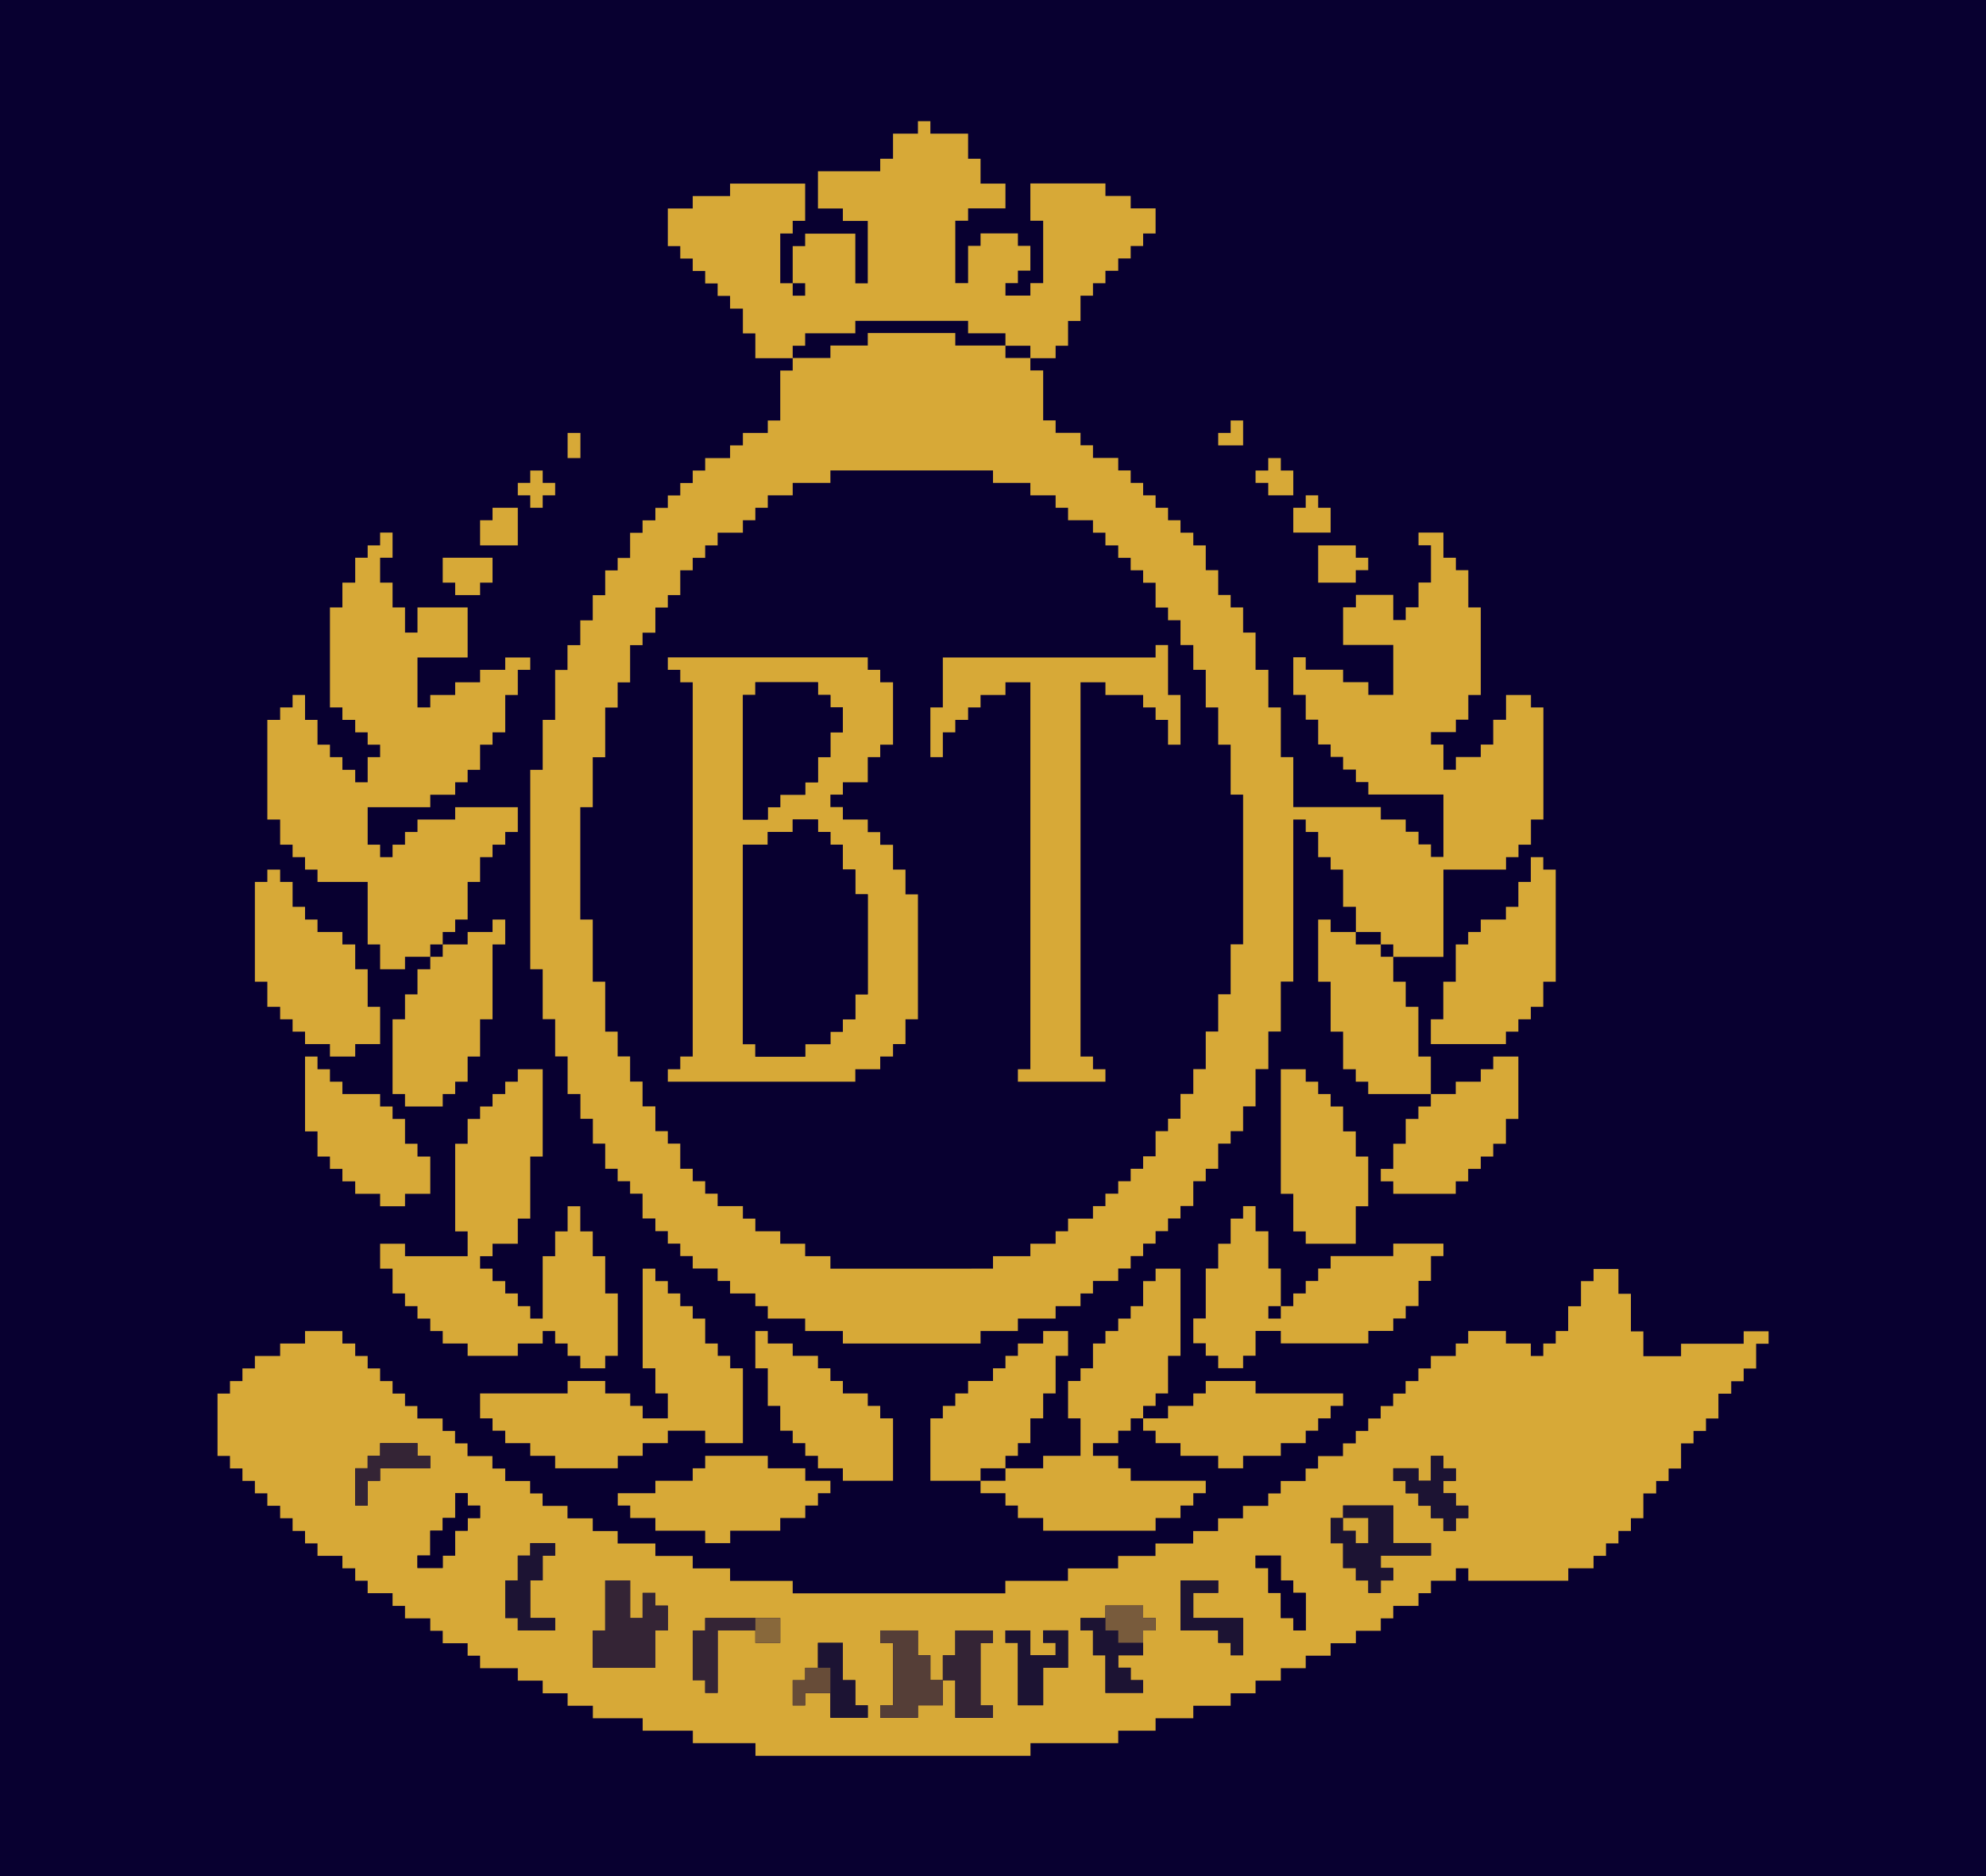 <?xml version="1.0" encoding="utf-8"?>
<!-- Generator: Adobe Illustrator 23.0.1, SVG Export Plug-In . SVG Version: 6.00 Build 0)  -->
<svg version="1.1" id="Capa_1" xmlns="http://www.w3.org/2000/svg" xmlns:xlink="http://www.w3.org/1999/xlink" x="0px" y="0px"
	 viewBox="0 0 170.64 161.18" style="enable-background:new 0 0 170.64 161.18;" xml:space="preserve">
<style type="text/css">
	.st0{fill-rule:evenodd;clip-rule:evenodd;fill:#080030;}
	.st1{fill-rule:evenodd;clip-rule:evenodd;fill:#D7A937;}
	.st2{fill-rule:evenodd;clip-rule:evenodd;fill:#342435;}
	.st3{fill-rule:evenodd;clip-rule:evenodd;fill:#1C1333;}
	.st4{fill-rule:evenodd;clip-rule:evenodd;fill:#553E37;}
	.st5{fill-rule:evenodd;clip-rule:evenodd;fill:#785B3C;}
	.st6{fill-rule:evenodd;clip-rule:evenodd;fill:#674C38;}
	.st7{fill-rule:evenodd;clip-rule:evenodd;fill:#88683B;}
</style>
<rect class="st0" width="170.64" height="161.18"/>
<g>
	<path class="st0" d="M86.39,59.7h-2.14v1.07h-1.07v1.07h-1.1v1.07h-1.07v2.13h-1.07v-4.27h1.07v-4.29h18.28v-1.07h1.07v4.29h1.07
		v4.27h-1.07v-2.13h-1.07v-1.07h-1.07V59.7h-3.24v-1.09h-2.14v32.15h1.07v1.09h1.07v1.07h-7.52v-1.07h1.07V58.61h-2.14V59.7z
		 M57.38,56.48h17.18v1.07h1.07v1.07h1.1v5.36h-1.1v1.07h-1.07v2.16h-2.14v1.07h-1.07v1.07h1.07v1.07h2.14v1.07h1.07v1.09h1.1v2.13
		h1.07v2.13h1.07v10.72H77.8v2.13h-1.07v1.07h-1.1v1.09h-2.14v1.07H57.38v-1.07h1.07v-1.09h1.07V58.61h-1.07v-1.07h-1.07V56.48z
		 M71.35,41.48h-3.24v1.07h-2.14v1.07H64.9v1.07h-1.07v1.07h-2.17v1.09h-1.07v1.07h-1.07v1.07h-1.07v2.13h-1.07v1.07h-1.07v2.16
		h-1.1v1.07h-1.07v3.2h-1.07v2.16H52v4.27h-1.07v4.29h-1.07v9.66h1.07v5.34H52v4.29h1.07v2.13h1.07v2.16h1.07v2.13h1.1v2.13h1.07
		v1.07h1.07v2.16h1.07v1.07h1.07v1.07h1.07v1.07h2.17v1.07h1.07v1.09h2.14v1.07h2.14v1.07h2.17v1.07h13.97v-1.07h3.21v-1.07h2.17
		v-1.07h1.07v-1.09h2.14v-1.07h1.07v-1.07h1.1v-1.07h1.07v-1.07h1.07v-1.07h1.07v-2.16h1.07v-1.07h1.07v-2.13h1.1v-2.13h1.07v-3.23
		h1.07v-3.2h1.07v-4.29h1.07V68.27h-1.07v-4.29h-1.07v-3.2h-1.07v-3.23h-1.07v-2.13h-1.1v-2.13h-1.07v-1.09h-1.07v-2.13h-1.07v-1.07
		h-1.07v-1.07h-1.07v-1.07h-1.1v-1.09h-1.07v-1.07h-2.14v-1.07H90.7v-1.07h-2.17v-1.07h-3.21v-1.07H71.35V41.48z"/>
	<path class="st1" d="M70.28,143.26v-2.13h2.14v3.2h1.07v2.16h1.07v1.07h-3.21v-2.13h-2.17v1.07h-1.07v-2.16h1.07v-1.07H70.28z
		 M86.39,140.06h2.14v2.13h2.17v-1.07h-1.07v-1.07h2.14v3.2h-2.14v3.23h-2.17v-5.36h-1.07V140.06z M81.01,144.33v-2.13h1.07v-2.13
		h3.24v1.07h-1.07v5.36h1.07v1.07h-3.24v-3.23H81.01z M81.01,144.33v2.16h-2.14v1.07h-3.24v-1.07h1.1v-5.36h-1.1v-1.07h3.24v2.13
		h1.07v2.13H81.01z M94.98,138.99v-1.07h3.24v1.07h1.07v1.07h-1.07v2.13h-2.14v1.07h1.07v1.07h1.07v1.09h-3.24v-3.23h-1.07v-2.13
		h-1.07v-1.07H94.98z M64.9,140.06h-3.24v5.36h-1.07v-1.09h-1.07v-4.27h1.07v-1.07h6.45v2.13H64.9V140.06z M56.31,143.26h-5.38v-3.2
		H52v-4.29h2.14v3.23h1.07v-2.16h1.1v1.09h1.07v2.13h-1.07V143.26z M102.53,138.99h4.28v3.2h-1.07v-1.07h-1.07v-1.07h-3.24v-4.29
		h3.24v1.07h-2.14V138.99z M107.88,133.63h2.17v2.13h1.07v1.07h1.07v3.23h-1.07v-1.07h-1.07v-2.16h-1.07v-2.13h-1.1V133.63z
		 M46.63,135.76h-1.07v3.23h2.14v1.07h-3.21v-1.07h-1.07v-3.23h1.07v-2.13h1.07v-1.07h2.14v1.07h-1.07V135.76z M115.4,130.4v-1.07
		h4.31v3.23h3.24v1.07h-4.31v1.07h1.07v1.07h-1.07v1.07h-1.07v-1.07h-1.07v-1.07h-1.1v-2.13h-1.07v-2.16H115.4z M40.18,131.49h-1.07
		v2.13h-1.07v1.07h-2.17v-1.07h1.1v-2.13h1.07v-1.09h1.07v-2.13h1.07v1.07h1.07v1.07h-1.07V131.49z M119.71,126.13h2.17v1.07h1.07
		v-2.13h1.07v1.07h1.07v1.07h-1.07v1.07h1.07v1.07h1.07v1.07h-1.07v1.09h-1.07v-1.09h-1.07v-1.07h-1.07v-1.07h-1.1v-1.07h-1.07
		V126.13z M32.66,127.2h-1.07v2.13h-1.07v-3.2h1.07v-1.07h1.07v-1.09h3.21v1.09h1.1v1.07h-4.31V127.2z M136.91,110.05h-1.07v2.16
		h-1.1v2.13h-1.07v1.07h-1.07v1.07h-1.07v-1.07h-2.14v-1.07h-3.24v1.07h-1.07v1.07h-2.14v1.07h-1.07v1.09h-1.1v1.07h-1.07v1.07
		h-1.07v1.07h-1.07v1.07h-1.07v1.07h-1.1v1.09h-2.14v1.07h-1.07v1.07h-2.14v1.07h-1.07v1.07h-2.17v1.07h-2.14v1.09h-2.14v1.07h-3.24
		v1.07h-3.21v1.07h-4.31v1.07h-5.38v1.07H68.11v-1.07h-5.38v-1.07h-3.21v-1.07h-3.21v-1.07h-3.24v-1.07h-2.14v-1.09h-2.17v-1.07
		h-2.14v-1.07h-1.07v-1.07h-2.14v-1.07h-1.1v-1.07h-2.14v-1.09h-1.07v-1.07h-1.07v-1.07h-2.17v-1.07H34.8v-1.07h-1.07v-1.07h-1.07
		v-1.09h-1.07v-1.07h-1.07v-1.07h-1.1v-1.07h-3.21v1.07h-2.14v1.07H21.9v1.07h-1.07v1.09h-1.07v1.07h-1.07v5.36h1.07v1.07h1.07v1.07
		h1.07v1.07h1.07v1.07h1.1v1.07h1.07v1.09h1.07v1.07h1.07v1.07h2.14v1.07h1.1v1.07h1.07v1.07h2.14v1.09h1.07v1.07h2.17v1.07h1.07
		v1.07h2.14v1.07h1.07v1.07h3.24v1.07h2.14v1.09h2.14v1.07h2.17v1.07h4.28v1.07h4.31v1.07h5.38v1.09h23.63v-1.09h7.54v-1.07h3.21
		v-1.07h3.24v-1.07h3.21v-1.07h2.14v-1.09h2.17v-1.07h2.14v-1.07h2.14v-1.07h2.17v-1.07h2.14v-1.07h1.07v-1.07h2.17v-1.09h1.07
		v-1.07h2.14v-1.07h1.07v1.07h8.59v-1.07h2.17v-1.07h1.07v-1.07h1.07v-1.07h1.07v-1.09h1.07v-2.13h1.1v-1.07h1.07v-1.07h1.07v-2.16
		h1.07v-1.07h1.07v-1.07h1.07v-2.13h1.1v-1.07h1.07v-1.09h1.07v-2.13h1.07v-1.07h-2.14v1.07h-5.38v1.07h-3.24v-2.13h-1.07v-3.23
		h-1.07v-2.13h-2.14V110.05z"/>
	<path class="st1" d="M49.86,69.34h1.07v-4.29H52v-4.27h1.07v-2.16h1.07v-3.2h1.07v-1.07h1.1v-2.16h1.07v-1.07h1.07v-2.13h1.07
		v-1.07h1.07v-1.07h1.07v-1.09h2.17v-1.07h1.07v-1.07h1.07v-1.07h2.14v-1.07h3.24v-1.07h13.97v1.07h3.21v1.07h2.17v1.07h1.07v1.07
		h2.14v1.07h1.07v1.09h1.1v1.07h1.07v1.07h1.07v1.07h1.07v2.13h1.07v1.09h1.07v2.13h1.1v2.13h1.07v3.23h1.07v3.2h1.07v4.29h1.07
		v12.86h-1.07v4.29h-1.07v3.2h-1.07v3.23h-1.07v2.13h-1.1v2.13h-1.07v1.07h-1.07v2.16h-1.07v1.07h-1.07v1.07h-1.07v1.07h-1.1v1.07
		h-1.07v1.07h-2.14v1.09H90.7v1.07h-2.17v1.07h-3.21v1.07H71.35v-1.07h-2.17v-1.07h-2.14v-1.07H64.9v-1.09h-1.07v-1.07h-2.17v-1.07
		h-1.07v-1.07h-1.07v-1.07h-1.07v-2.16h-1.07v-1.07h-1.07v-2.13h-1.1v-2.13h-1.07v-2.16h-1.07v-2.13H52v-4.29h-1.07v-5.34h-1.07
		V69.34z M68.11,30.76v1.07h-1.07v4.29h-1.07v1.07h-2.14v1.07h-1.1v1.09h-2.14v1.07h-1.07v1.07h-1.07v1.07h-1.07v1.07h-1.07v1.07
		h-1.1v1.07h-1.07v2.16h-1.07v1.07H52v2.13h-1.07v2.16h-1.07v2.13h-1.1v2.13H47.7v4.29h-1.07v4.29h-1.07v17.13h1.07v4.29h1.07v3.2
		h1.07v3.23h1.1v2.13h1.07v2.13H52v2.16h1.07v1.07h1.07v1.07h1.07v2.13h1.1v1.09h1.07v1.07h1.07v1.07h1.07v1.07h2.14v1.07h1.07v1.07
		h2.17v1.09h1.07v1.07h3.21v1.07h3.24v1.07h11.83v-1.07h3.21v-1.07h3.24v-1.07h2.14v-1.09h1.07v-1.07h2.17v-1.07h1.07v-1.07h1.07
		v-1.07h1.07v-1.07h1.07v-1.09h1.07v-1.07h1.1v-2.13h1.07v-1.07h1.07v-2.16h1.07v-1.07h1.07v-2.13h1.07v-3.2h1.1v-3.23h1.07v-4.29
		h1.07V70.4h1.07v1.07h1.07v2.16h1.07v1.07h1.07v3.2h1.1v2.16h2.14v1.07h1.07v1.07h4.31v-7.5h5.38v-1.07h1.07v-1.07h1.07V70.4h1.07
		v-9.63h-1.07V59.7h-2.14v2.13h-1.1v2.13h-1.07v1.07h-2.14v1.09h-1.07v-2.16h-1.07v-1.07h2.14v-1.07h1.07V59.7h1.07v-7.52h-1.07
		v-3.2h-1.07v-1.07h-1.07v-2.16h-2.14v1.09h1.07v3.2h-1.07v2.13h-1.1v1.09h-1.07v-2.16h-3.21v1.07h-1.1v3.23h4.31v4.29h-2.14v-1.09
		h-2.17v-1.07h-3.21v-1.07h-1.07v3.23h1.07v2.13h1.07v2.13h1.07v1.07h1.07v1.09h1.1v1.07h1.07v1.07h6.45v5.36h-1.07v-1.07h-1.07
		v-1.09h-1.1V70.4h-2.14v-1.07h-7.52v-4.29h-1.07v-4.27h-1.07v-3.23h-1.1v-3.2h-1.07v-2.16h-1.07v-1.07h-1.07v-2.13h-1.07v-2.13
		h-1.07v-1.09h-1.1v-1.07h-1.07v-1.07h-1.07v-1.07h-1.07v-1.07h-1.07v-1.07h-1.07v-1.07h-2.17v-1.09h-1.07v-1.07H90.7v-1.07h-1.07
		v-4.29h-1.1v-1.07h-2.14v-1.07h-4.31v-1.07h-7.52v1.07h-3.21v1.07H68.11z"/>
	<path class="st1" d="M68.11,24.33h1.07v1.07h-1.07V24.33z M68.11,24.33h-1.07v-4.27h1.07v-1.09h1.07v-3.2h-6.45v1.07h-3.21v1.07
		h-2.14v3.23h1.07v1.07h1.07v1.07h1.07v1.07h1.07v1.07h1.07v1.09h1.1v2.13h1.07v2.13h3.21v-1.07h1.07v-1.07h4.31v-1.07h9.69v1.07
		h3.21v1.07h2.14v1.07h2.17v-1.07h1.07v-2.13h1.07V25.4h1.07v-1.07h1.07v-1.07h1.1V22.2h1.07v-1.07h1.07v-1.07h1.07V17.9h-2.14
		v-1.07h-2.17v-1.07h-6.45v3.2h1.1v5.36h-1.1v1.07h-2.14v-1.07h1.07v-1.07h1.07v-2.13h-1.07v-1.07h-3.21v1.07h-1.07v3.2h-1.1v-5.36
		h1.1V17.9h3.21v-2.13h-2.14v-2.13h-1.07v-2.16h-3.24v-1.07h-1.07v1.07h-2.14v2.16h-1.1v1.07h-5.35v3.2h2.14v1.07h2.14v5.36h-1.07
		v-4.27h-4.31v1.07h-1.07V24.33z"/>
	<polygon class="st1" points="36.97,82.19 36.97,81.13 38.04,81.13 38.04,80.06 39.11,80.06 39.11,78.99 40.18,78.99 40.18,75.76 
		41.25,75.76 41.25,73.63 42.32,73.63 42.32,72.56 43.41,72.56 43.41,71.47 44.49,71.47 44.49,69.34 39.11,69.34 39.11,70.4 
		35.87,70.4 35.87,71.47 34.8,71.47 34.8,72.56 33.73,72.56 33.73,73.63 32.66,73.63 32.66,72.56 31.59,72.56 31.59,69.34 
		36.97,69.34 36.97,68.27 39.11,68.27 39.11,67.2 40.18,67.2 40.18,66.13 41.25,66.13 41.25,63.97 42.32,63.97 42.32,62.91 
		43.41,62.91 43.41,59.7 44.49,59.7 44.49,57.54 45.56,57.54 45.56,56.48 43.41,56.48 43.41,57.54 41.25,57.54 41.25,58.61 
		39.11,58.61 39.11,59.7 36.97,59.7 36.97,60.77 35.87,60.77 35.87,56.48 40.18,56.48 40.18,52.18 35.87,52.18 35.87,54.34 
		34.8,54.34 34.8,52.18 33.73,52.18 33.73,50.05 32.66,50.05 32.66,47.91 33.73,47.91 33.73,45.75 32.66,45.75 32.66,46.85 
		31.59,46.85 31.59,47.91 30.52,47.91 30.52,50.05 29.42,50.05 29.42,52.18 28.35,52.18 28.35,60.77 29.42,60.77 29.42,61.84 
		30.52,61.84 30.52,62.91 31.59,62.91 31.59,63.97 32.66,63.97 32.66,65.04 31.59,65.04 31.59,67.2 30.52,67.2 30.52,66.13 
		29.42,66.13 29.42,65.04 28.35,65.04 28.35,63.97 27.28,63.97 27.28,61.84 26.21,61.84 26.21,59.7 25.14,59.7 25.14,60.77 
		24.07,60.77 24.07,61.84 22.97,61.84 22.97,70.4 24.07,70.4 24.07,72.56 25.14,72.56 25.14,73.63 26.21,73.63 26.21,74.7 
		27.28,74.7 27.28,75.76 31.59,75.76 31.59,81.13 32.66,81.13 32.66,83.26 34.8,83.26 34.8,82.19 	"/>
	<path class="st1" d="M73.49,87.56h-1.07v1.07h-1.07v1.07h-2.17v1.07H64.9v-1.07h-1.07V72.56h2.14v-1.09h2.14V70.4h2.17v1.07h1.07
		v1.09h1.07v2.13h1.07v2.13h1.07v8.59h-1.07V87.56z M71.35,65.04h-1.07v2.16h-1.1v1.07h-2.14v1.07h-1.07v1.07h-2.14V59.7h1.07v-1.09
		h5.38v1.09h1.07v1.07h1.07v2.13h-1.07V65.04z M57.38,57.54h1.07v1.07h1.07v32.15h-1.07v1.09h-1.07v1.07h16.11v-1.07h2.14v-1.09h1.1
		v-1.07h1.07v-2.13h1.07V76.83H77.8V74.7h-1.07v-2.13h-1.1v-1.09h-1.07V70.4h-2.14v-1.07h-1.07v-1.07h1.07V67.2h2.14v-2.16h1.07
		v-1.07h1.1v-5.36h-1.1v-1.07h-1.07v-1.07H57.38V57.54z"/>
	<polygon class="st1" points="99.29,56.48 81.01,56.48 81.01,60.77 79.94,60.77 79.94,65.04 81.01,65.04 81.01,62.91 82.08,62.91 
		82.08,61.84 83.18,61.84 83.18,60.77 84.25,60.77 84.25,59.7 86.39,59.7 86.39,58.61 88.53,58.61 88.53,91.85 87.46,91.85 
		87.46,92.92 94.98,92.92 94.98,91.85 93.91,91.85 93.91,90.76 92.84,90.76 92.84,58.61 94.98,58.61 94.98,59.7 98.22,59.7 
		98.22,60.77 99.29,60.77 99.29,61.84 100.36,61.84 100.36,63.97 101.43,63.97 101.43,59.7 100.36,59.7 100.36,55.41 99.29,55.41 	
		"/>
	<polygon class="st1" points="44.49,92.92 43.41,92.92 43.41,93.98 42.32,93.98 42.32,95.05 41.25,95.05 41.25,96.12 40.18,96.12 
		40.18,98.25 39.11,98.25 39.11,105.78 40.18,105.78 40.18,107.91 34.8,107.91 34.8,106.84 32.66,106.84 32.66,108.98 33.73,108.98 
		33.73,111.11 34.8,111.11 34.8,112.2 35.87,112.2 35.87,113.27 36.97,113.27 36.97,114.34 38.04,114.34 38.04,115.41 40.18,115.41 
		40.18,116.47 44.49,116.47 44.49,115.41 46.63,115.41 46.63,114.34 47.7,114.34 47.7,115.41 48.77,115.41 48.77,116.47 
		49.86,116.47 49.86,117.54 52,117.54 52,116.47 53.08,116.47 53.08,111.11 52,111.11 52,107.91 50.93,107.91 50.93,105.78 
		49.86,105.78 49.86,103.62 48.77,103.62 48.77,105.78 47.7,105.78 47.7,107.91 46.63,107.91 46.63,113.27 45.56,113.27 
		45.56,112.2 44.49,112.2 44.49,111.11 43.41,111.11 43.41,110.05 42.32,110.05 42.32,108.98 41.25,108.98 41.25,107.91 
		42.32,107.91 42.32,106.84 44.49,106.84 44.49,104.68 45.56,104.68 45.56,99.35 46.63,99.35 46.63,91.85 44.49,91.85 	"/>
	<polygon class="st0" points="68.11,71.47 65.97,71.47 65.97,72.56 63.83,72.56 63.83,89.69 64.9,89.69 64.9,90.76 69.19,90.76 
		69.19,89.69 71.35,89.69 71.35,88.62 72.42,88.62 72.42,87.56 73.49,87.56 73.49,85.42 74.56,85.42 74.56,76.83 73.49,76.83 
		73.49,74.7 72.42,74.7 72.42,72.56 71.35,72.56 71.35,71.47 70.28,71.47 70.28,70.4 68.11,70.4 	"/>
	<polygon class="st1" points="86.39,126.13 86.39,127.2 84.25,127.2 84.25,128.27 86.39,128.27 86.39,129.33 87.46,129.33 
		87.46,130.4 89.63,130.4 89.63,131.49 99.29,131.49 99.29,130.4 101.43,130.4 101.43,129.33 102.53,129.33 102.53,128.27 
		103.6,128.27 103.6,127.2 97.15,127.2 97.15,126.13 96.08,126.13 96.08,125.06 93.91,125.06 93.91,123.97 96.08,123.97 
		96.08,122.9 97.15,122.9 97.15,121.84 98.22,121.84 98.22,120.77 99.29,120.77 99.29,119.7 100.36,119.7 100.36,116.47 
		101.43,116.47 101.43,108.98 99.29,108.98 99.29,110.05 98.22,110.05 98.22,112.2 97.15,112.2 97.15,113.27 96.08,113.27 
		96.08,114.34 94.98,114.34 94.98,115.41 93.91,115.41 93.91,117.54 92.84,117.54 92.84,118.63 91.77,118.63 91.77,121.84 
		92.84,121.84 92.84,125.06 89.63,125.06 89.63,126.13 	"/>
	<polygon class="st1" points="55.22,117.54 56.31,117.54 56.31,119.7 57.38,119.7 57.38,121.84 55.22,121.84 55.22,120.77 
		54.15,120.77 54.15,119.7 52,119.7 52,118.63 48.77,118.63 48.77,119.7 41.25,119.7 41.25,121.84 42.32,121.84 42.32,122.9 
		43.41,122.9 43.41,123.97 45.56,123.97 45.56,125.06 47.7,125.06 47.7,126.13 53.08,126.13 53.08,125.06 55.22,125.06 
		55.22,123.97 57.38,123.97 57.38,122.9 60.59,122.9 60.59,123.97 63.83,123.97 63.83,117.54 62.74,117.54 62.74,116.47 
		61.67,116.47 61.67,115.41 60.59,115.41 60.59,113.27 59.52,113.27 59.52,112.2 58.45,112.2 58.45,111.11 57.38,111.11 
		57.38,110.05 56.31,110.05 56.31,108.98 55.22,108.98 	"/>
	<path class="st1" d="M110.05,112.2v1.07h-1.07v-1.07H110.05z M110.05,112.2v-3.23h-1.07v-3.2h-1.1v-2.16h-1.07v1.07h-1.07v2.16
		h-1.07v2.13h-1.07v4.29h-1.07v2.13h1.07v1.07h1.07v1.07h2.14v-1.07h1.07v-2.13h2.17v1.07h7.52v-1.07h2.14v-1.07h1.07v-1.07h1.1
		v-2.16h1.07v-2.13h1.07v-1.07h-4.31v1.07h-5.38v1.07h-1.07v1.07h-1.07v1.07h-1.07v1.09H110.05z"/>
	<polygon class="st1" points="22.97,75.76 21.9,75.76 21.9,84.33 22.97,84.33 22.97,86.49 24.07,86.49 24.07,87.56 25.14,87.56 
		25.14,88.62 26.21,88.62 26.21,89.69 28.35,89.69 28.35,90.76 30.52,90.76 30.52,89.69 32.66,89.69 32.66,86.49 31.59,86.49 
		31.59,83.26 30.52,83.26 30.52,81.13 29.42,81.13 29.42,80.06 27.28,80.06 27.28,78.99 26.21,78.99 26.21,77.9 25.14,77.9 
		25.14,75.76 24.07,75.76 24.07,74.7 22.97,74.7 	"/>
	<polygon class="st1" points="131.53,75.76 130.46,75.76 130.46,77.9 129.39,77.9 129.39,78.99 127.23,78.99 127.23,80.06 
		126.15,80.06 126.15,81.13 125.08,81.13 125.08,84.33 124.01,84.33 124.01,87.56 122.94,87.56 122.94,89.69 129.39,89.69 
		129.39,88.62 130.46,88.62 130.46,87.56 131.53,87.56 131.53,86.49 132.6,86.49 132.6,84.33 133.67,84.33 133.67,74.7 132.6,74.7 
		132.6,73.63 131.53,73.63 	"/>
	<polygon class="st1" points="38.04,81.13 38.04,82.19 36.97,82.19 36.97,83.26 35.87,83.26 35.87,85.42 34.8,85.42 34.8,87.56 
		33.73,87.56 33.73,93.98 34.8,93.98 34.8,95.05 38.04,95.05 38.04,93.98 39.11,93.98 39.11,92.92 40.18,92.92 40.18,90.76 
		41.25,90.76 41.25,87.56 42.32,87.56 42.32,81.13 43.41,81.13 43.41,78.99 42.32,78.99 42.32,80.06 40.18,80.06 40.18,81.13 	"/>
	<polygon class="st1" points="122.94,93.98 122.94,90.76 121.87,90.76 121.87,86.49 120.78,86.49 120.78,84.33 119.71,84.33 
		119.71,82.19 118.64,82.19 118.64,81.13 116.49,81.13 116.49,80.06 114.33,80.06 114.33,78.99 113.26,78.99 113.26,84.33 
		114.33,84.33 114.33,88.62 115.4,88.62 115.4,91.85 116.49,91.85 116.49,92.92 117.56,92.92 117.56,93.98 	"/>
	<polygon class="st1" points="110.05,102.55 111.12,102.55 111.12,105.78 112.19,105.78 112.19,106.84 116.49,106.84 116.49,103.62 
		117.56,103.62 117.56,99.35 116.49,99.35 116.49,97.19 115.4,97.19 115.4,95.05 114.33,95.05 114.33,93.98 113.26,93.98 
		113.26,92.92 112.19,92.92 112.19,91.85 110.05,91.85 	"/>
	<polygon class="st1" points="64.9,117.54 65.97,117.54 65.97,120.77 67.04,120.77 67.04,122.9 68.11,122.9 68.11,123.97 
		69.19,123.97 69.19,125.06 70.28,125.06 70.28,126.13 72.42,126.13 72.42,127.2 76.73,127.2 76.73,121.84 75.63,121.84 
		75.63,120.77 74.56,120.77 74.56,119.7 72.42,119.7 72.42,118.63 71.35,118.63 71.35,117.54 70.28,117.54 70.28,116.47 
		68.11,116.47 68.11,115.41 65.97,115.41 65.97,114.34 64.9,114.34 	"/>
	<polygon class="st1" points="60.59,126.13 59.52,126.13 59.52,127.2 56.31,127.2 56.31,128.27 53.08,128.27 53.08,129.33 
		54.15,129.33 54.15,130.4 56.31,130.4 56.31,131.49 60.59,131.49 60.59,132.56 62.74,132.56 62.74,131.49 67.04,131.49 
		67.04,130.4 69.19,130.4 69.19,129.33 70.28,129.33 70.28,128.27 71.35,128.27 71.35,127.2 69.19,127.2 69.19,126.13 65.97,126.13 
		65.97,125.06 60.59,125.06 	"/>
	<polygon class="st1" points="84.25,127.2 84.25,126.13 86.39,126.13 86.39,125.06 87.46,125.06 87.46,123.97 88.53,123.97 
		88.53,121.84 89.63,121.84 89.63,119.7 90.7,119.7 90.7,116.47 91.77,116.47 91.77,114.34 89.63,114.34 89.63,115.41 87.46,115.41 
		87.46,116.47 86.39,116.47 86.39,117.54 85.32,117.54 85.32,118.63 83.18,118.63 83.18,119.7 82.08,119.7 82.08,120.77 
		81.01,120.77 81.01,121.84 79.94,121.84 79.94,127.2 	"/>
	<polygon class="st1" points="122.94,93.98 122.94,95.05 121.87,95.05 121.87,96.12 120.78,96.12 120.78,98.25 119.71,98.25 
		119.71,100.41 118.64,100.41 118.64,101.48 119.71,101.48 119.71,102.55 125.08,102.55 125.08,101.48 126.15,101.48 126.15,100.41 
		127.23,100.41 127.23,99.35 128.3,99.35 128.3,98.25 129.39,98.25 129.39,96.12 130.46,96.12 130.46,90.76 128.3,90.76 
		128.3,91.85 127.23,91.85 127.23,92.92 125.08,92.92 125.08,93.98 	"/>
	<polygon class="st1" points="26.21,97.19 27.28,97.19 27.28,99.35 28.35,99.35 28.35,100.41 29.42,100.41 29.42,101.48 
		30.52,101.48 30.52,102.55 32.66,102.55 32.66,103.62 34.8,103.62 34.8,102.55 36.97,102.55 36.97,99.35 35.87,99.35 35.87,98.25 
		34.8,98.25 34.8,96.12 33.73,96.12 33.73,95.05 32.66,95.05 32.66,93.98 29.42,93.98 29.42,92.92 28.35,92.92 28.35,91.85 
		27.28,91.85 27.28,90.76 26.21,90.76 	"/>
	<polygon class="st1" points="98.22,121.84 98.22,122.9 99.29,122.9 99.29,123.97 101.43,123.97 101.43,125.06 104.67,125.06 
		104.67,126.13 106.81,126.13 106.81,125.06 110.05,125.06 110.05,123.97 112.19,123.97 112.19,122.9 113.26,122.9 113.26,121.84 
		114.33,121.84 114.33,120.77 115.4,120.77 115.4,119.7 107.88,119.7 107.88,118.63 103.6,118.63 103.6,119.7 102.53,119.7 
		102.53,120.77 100.36,120.77 100.36,121.84 	"/>
	<polygon class="st0" points="64.9,59.7 63.83,59.7 63.83,70.4 65.97,70.4 65.97,69.34 67.04,69.34 67.04,68.27 69.19,68.27 
		69.19,67.2 70.28,67.2 70.28,65.04 71.35,65.04 71.35,62.91 72.42,62.91 72.42,60.77 71.35,60.77 71.35,59.7 70.28,59.7 
		70.28,58.61 64.9,58.61 	"/>
	<polygon class="st2" points="52,140.06 50.93,140.06 50.93,143.26 56.31,143.26 56.31,140.06 57.38,140.06 57.38,137.92 
		56.31,137.92 56.31,136.83 55.22,136.83 55.22,138.99 54.15,138.99 54.15,135.76 52,135.76 	"/>
	<path class="st3" d="M115.4,130.4h2.17v2.16h-1.07v-1.07h-1.1V130.4z M115.4,130.4h-1.07v2.16h1.07v2.13h1.1v1.07h1.07v1.07h1.07
		v-1.07h1.07v-1.07h-1.07v-1.07h4.31v-1.07h-3.24v-3.23h-4.31V130.4z"/>
	<polygon class="st4" points="81.01,144.33 79.94,144.33 79.94,142.19 78.87,142.19 78.87,140.06 75.63,140.06 75.63,141.12 
		76.73,141.12 76.73,146.49 75.63,146.49 75.63,147.55 78.87,147.55 78.87,146.49 81.01,146.49 	"/>
	<polygon class="st2" points="81.01,144.33 82.08,144.33 82.08,147.55 85.32,147.55 85.32,146.49 84.25,146.49 84.25,141.12 
		85.32,141.12 85.32,140.06 82.08,140.06 82.08,142.19 81.01,142.19 	"/>
	<polygon class="st3" points="86.39,141.12 87.46,141.12 87.46,146.49 89.63,146.49 89.63,143.26 91.77,143.26 91.77,140.06 
		89.63,140.06 89.63,141.12 90.7,141.12 90.7,142.19 88.53,142.19 88.53,140.06 86.39,140.06 	"/>
	<polygon class="st3" points="122.94,127.2 121.87,127.2 121.87,126.13 119.71,126.13 119.71,127.2 120.78,127.2 120.78,128.27 
		121.87,128.27 121.87,129.33 122.94,129.33 122.94,130.4 124.01,130.4 124.01,131.49 125.08,131.49 125.08,130.4 126.15,130.4 
		126.15,129.33 125.08,129.33 125.08,128.27 124.01,128.27 124.01,127.2 125.08,127.2 125.08,126.13 124.01,126.13 124.01,125.06 
		122.94,125.06 	"/>
	<polygon class="st3" points="45.56,133.63 44.49,133.63 44.49,135.76 43.41,135.76 43.41,138.99 44.49,138.99 44.49,140.06 
		47.7,140.06 47.7,138.99 45.56,138.99 45.56,135.76 46.63,135.76 46.63,133.63 47.7,133.63 47.7,132.56 45.56,132.56 	"/>
	<polygon class="st3" points="98.22,141.12 96.08,141.12 96.08,140.06 94.98,140.06 94.98,138.99 92.84,138.99 92.84,140.06 
		93.91,140.06 93.91,142.19 94.98,142.19 94.98,145.42 98.22,145.42 98.22,144.33 97.15,144.33 97.15,143.26 96.08,143.26 
		96.08,142.19 98.22,142.19 	"/>
	<polygon class="st2" points="64.9,140.06 64.9,138.99 60.59,138.99 60.59,140.06 59.52,140.06 59.52,144.33 60.59,144.33 
		60.59,145.42 61.67,145.42 61.67,140.06 	"/>
	<polygon class="st3" points="101.43,140.06 104.67,140.06 104.67,141.12 105.74,141.12 105.74,142.19 106.81,142.19 106.81,138.99 
		102.53,138.99 102.53,136.83 104.67,136.83 104.67,135.76 101.43,135.76 	"/>
	<polygon class="st3" points="70.28,143.26 71.35,143.26 71.35,147.55 74.56,147.55 74.56,146.49 73.49,146.49 73.49,144.33 
		72.42,144.33 72.42,141.12 70.28,141.12 	"/>
	<polygon class="st2" points="32.66,125.06 31.59,125.06 31.59,126.13 30.52,126.13 30.52,129.33 31.59,129.33 31.59,127.2 
		32.66,127.2 32.66,126.13 36.97,126.13 36.97,125.06 35.87,125.06 35.87,123.97 32.66,123.97 	"/>
	<polygon class="st0" points="39.11,130.4 38.04,130.4 38.04,131.49 36.97,131.49 36.97,133.63 35.87,133.63 35.87,134.69 
		38.04,134.69 38.04,133.63 39.11,133.63 39.11,131.49 40.18,131.49 40.18,130.4 41.25,130.4 41.25,129.33 40.18,129.33 
		40.18,128.27 39.11,128.27 	"/>
	<polygon class="st0" points="107.88,134.69 108.97,134.69 108.97,136.83 110.05,136.83 110.05,138.99 111.12,138.99 111.12,140.06 
		112.19,140.06 112.19,136.83 111.12,136.83 111.12,135.76 110.05,135.76 110.05,133.63 107.88,133.63 	"/>
	<polygon class="st1" points="38.04,50.05 39.11,50.05 39.11,51.12 41.25,51.12 41.25,50.05 42.32,50.05 42.32,47.91 38.04,47.91 	
		"/>
	<polygon class="st1" points="113.26,50.05 116.49,50.05 116.49,48.98 117.56,48.98 117.56,47.91 116.49,47.91 116.49,46.85 
		113.26,46.85 	"/>
	<polygon class="st5" points="98.22,141.12 98.22,140.06 99.29,140.06 99.29,138.99 98.22,138.99 98.22,137.92 94.98,137.92 
		94.98,140.06 96.08,140.06 96.08,141.12 	"/>
	<polygon class="st1" points="42.32,44.69 41.25,44.69 41.25,46.85 44.49,46.85 44.49,43.62 42.32,43.62 	"/>
	<polygon class="st1" points="112.19,43.62 111.12,43.62 111.12,45.75 114.33,45.75 114.33,43.62 113.26,43.62 113.26,42.55 
		112.19,42.55 	"/>
	<polygon class="st6" points="71.35,145.42 71.35,143.26 69.19,143.26 69.19,144.33 68.11,144.33 68.11,146.49 69.19,146.49 
		69.19,145.42 	"/>
	<polygon class="st1" points="108.97,40.42 107.88,40.42 107.88,41.48 108.97,41.48 108.97,42.55 111.12,42.55 111.12,40.42 
		110.05,40.42 110.05,39.35 108.97,39.35 	"/>
	<polygon class="st1" points="45.56,41.48 44.49,41.48 44.49,42.55 45.56,42.55 45.56,43.62 46.63,43.62 46.63,42.55 47.7,42.55 
		47.7,41.48 46.63,41.48 46.63,40.42 45.56,40.42 	"/>
	<rect x="64.9" y="138.99" class="st7" width="2.14" height="2.13"/>
	<polygon class="st1" points="115.4,130.4 115.4,131.49 116.49,131.49 116.49,132.56 117.56,132.56 117.56,130.4 	"/>
	<polygon class="st1" points="105.74,37.19 104.67,37.19 104.67,38.26 106.81,38.26 106.81,36.12 105.74,36.12 	"/>
	<rect x="48.77" y="37.19" class="st1" width="1.1" height="2.16"/>
</g>
</svg>
